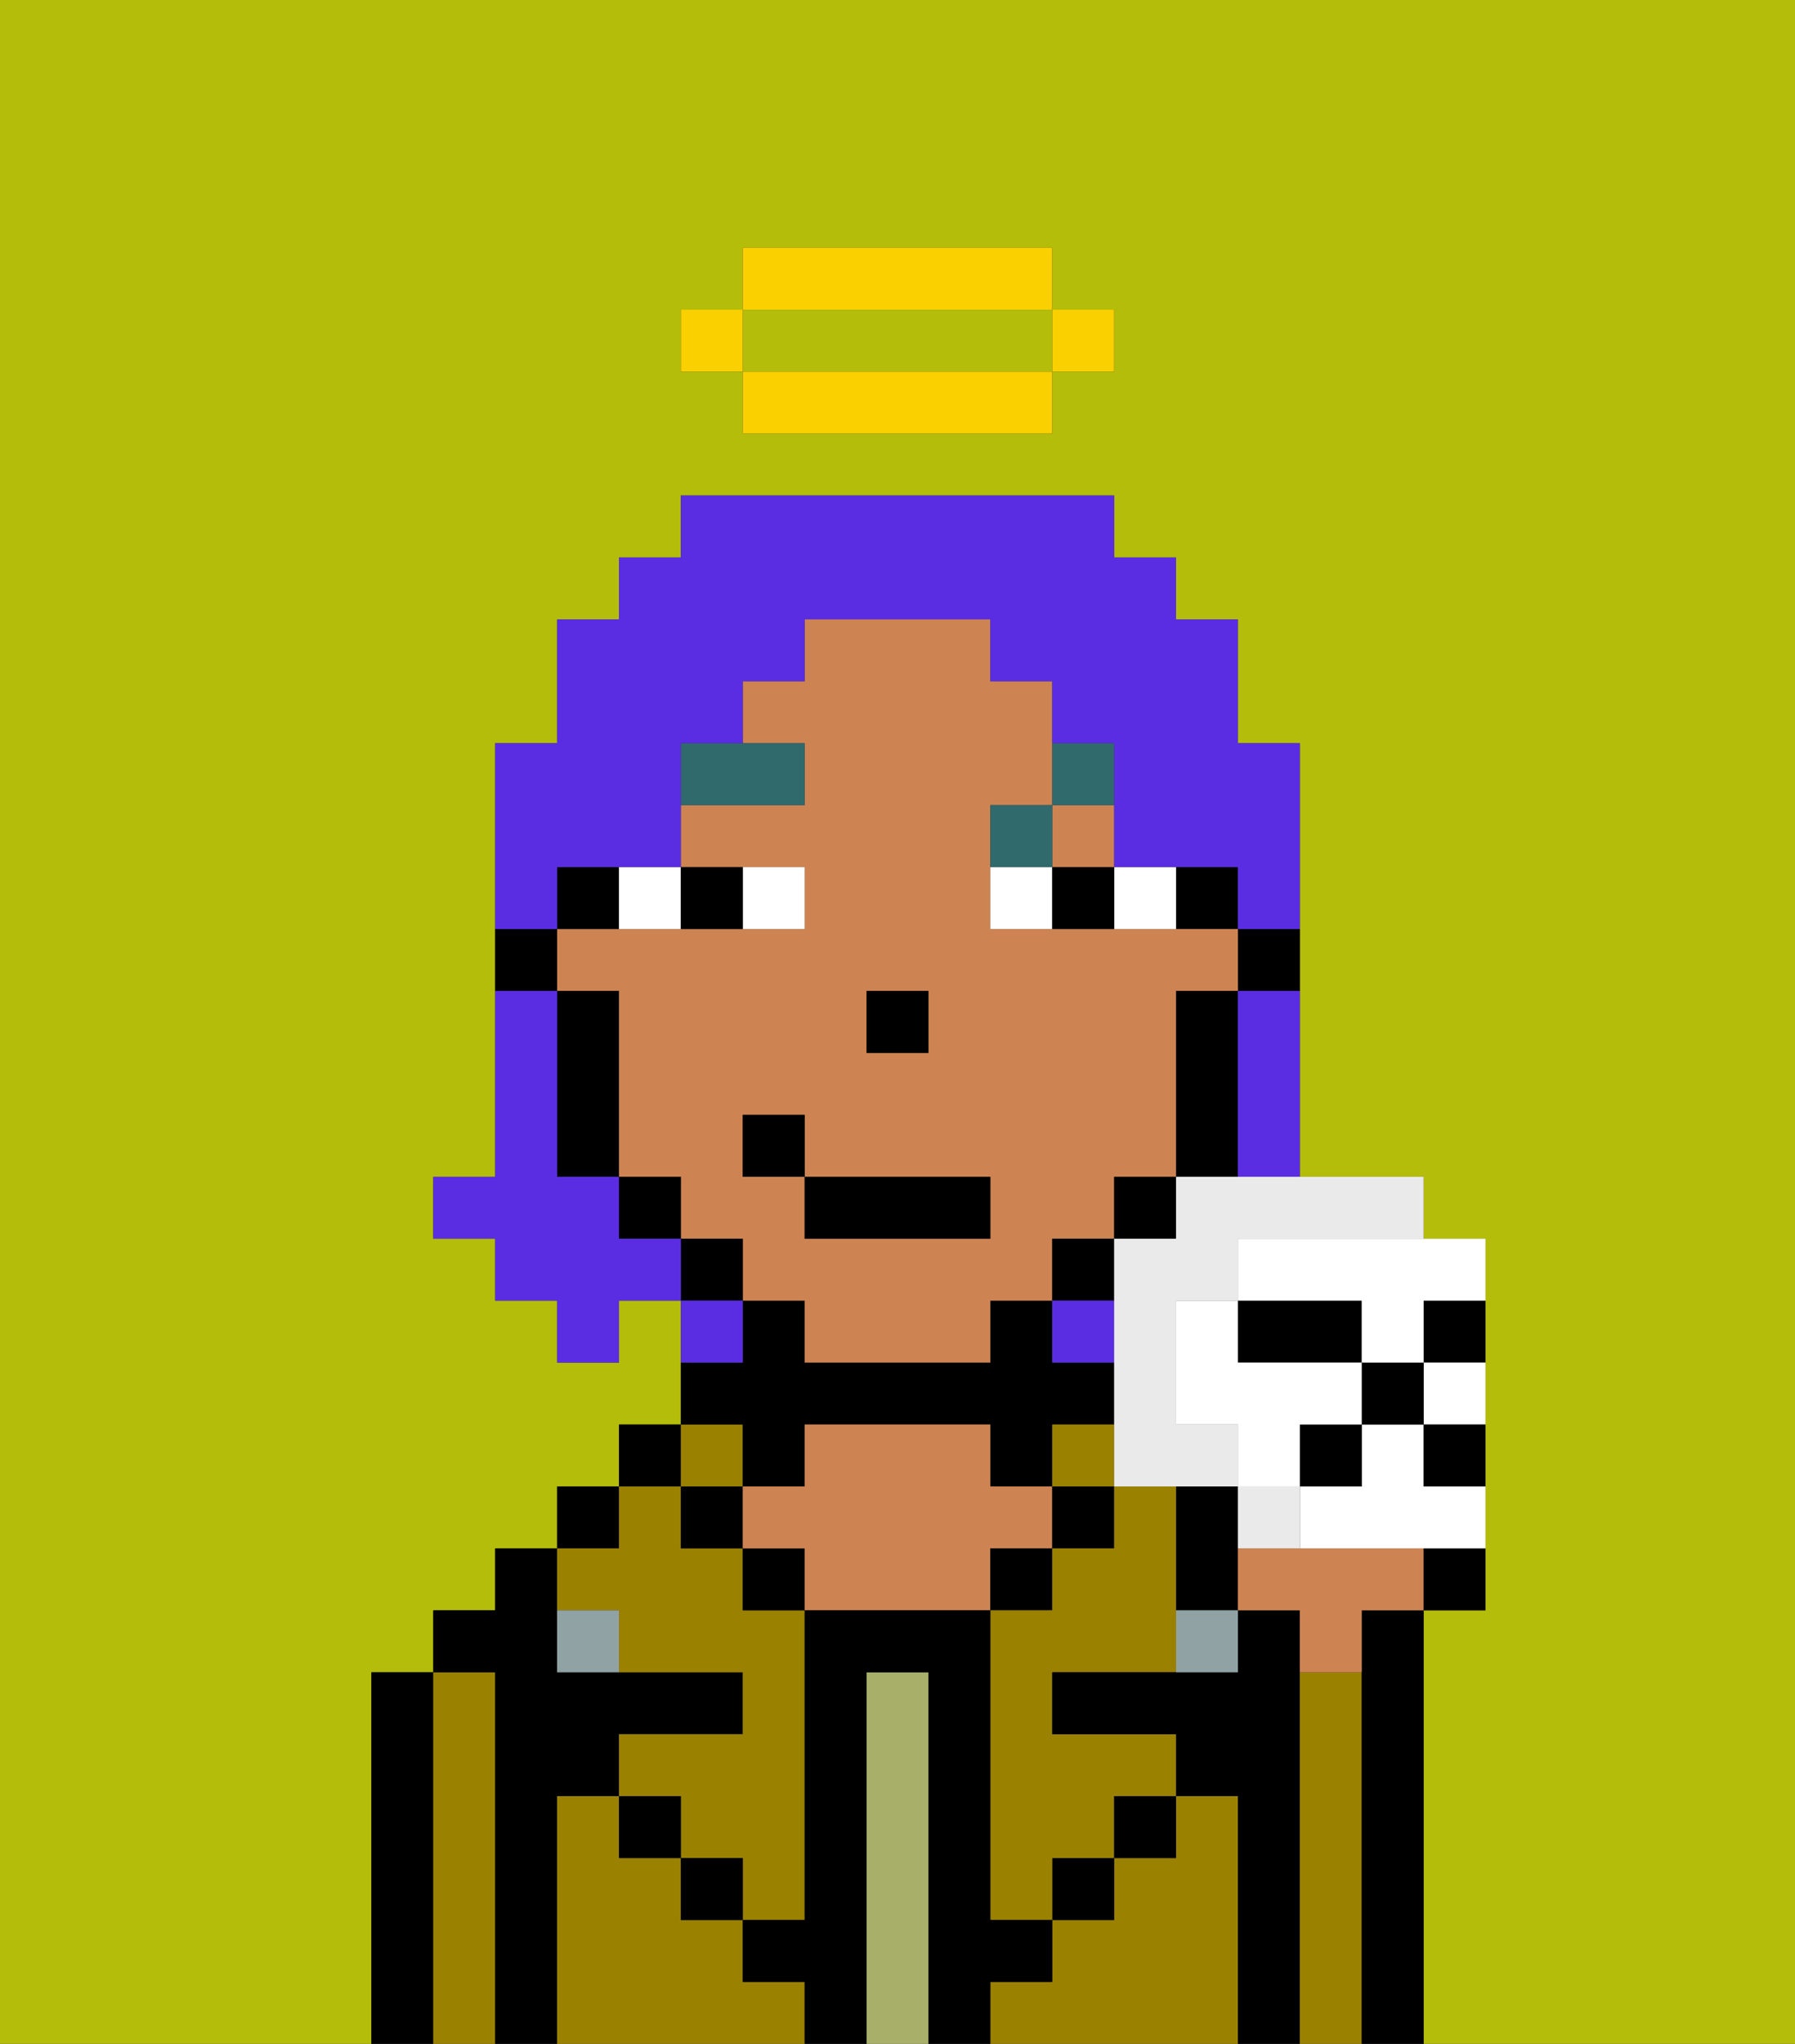 <svg xmlns="http://www.w3.org/2000/svg" viewBox="0 0 29 33"><rect x="0" y="0" width="29" height="33" fill="#333333" stroke="none"/><defs><style>polygon,rect,path{shape-rendering:crispedges;}.gb89-1{fill:#b4bd09;}.gb89-2{fill:#000000;}.gb89-3{fill:#9b8100;}.gb89-4{fill:#a7af69;}.gb89-5{fill:#ce8452;}.gb89-6{fill:#90a2a3;}.gb89-7{fill:#ffffff;}.gb89-8{fill:#316a6d;}.gb89-9{fill:#5a2de2;}.gb89-10{fill:#fad000;}.gb89-11{fill:#eaeaea;}</style></defs><path class="gb89-1" d="M6,32V27H7V26H8V25H9V24h1V23h1V21H10v1H9V21H8V20H7V19H8V12H9V10h1V9h1V8h7V9h1v1h1v2h1v7h2v1h1v6H23v7h6V0H0V33H6ZM11,5h1V4h5V5h1V6H17V7H12V6H11Z"/><path class="gb89-1" d="M13,6h4V5H12V6Z"/><path class="gb89-2" d="M7,27H6v6H7V27Z"/><path class="gb89-3" d="M8,27H7v6H8V27Z"/><path class="gb89-2" d="M9,29h1V28h2V27H9V25H8v1H7v1H8v6H9V29Z"/><rect class="gb89-2" x="9" y="24" width="1" height="1"/><path class="gb89-3" d="M12,32V31H11V30H10V29H9v4h4V32Z"/><rect class="gb89-2" x="10" y="23" width="1" height="1"/><path class="gb89-3" d="M10,26v1h2v1H10v1h1v1h1v1h1V26H12V25H11V24H10v1H9v1Z"/><rect class="gb89-3" x="11" y="23" width="1" height="1"/><rect class="gb89-2" x="11" y="24" width="1" height="1"/><rect class="gb89-2" x="10" y="29" width="1" height="1"/><path class="gb89-2" d="M12,24h1V23h3v1h1V23h1V22H17V21H16v1H13V21H12v1H11v1h1Z"/><rect class="gb89-2" x="12" y="25" width="1" height="1"/><path class="gb89-4" d="M15,27H14v6h1V27Z"/><path class="gb89-5" d="M17,25V24H16V23H13v1H12v1h1v1h3V25Z"/><rect class="gb89-2" x="16" y="25" width="1" height="1"/><path class="gb89-3" d="M20,29H19v1H18v1H17v1H16v1h4V29Z"/><rect class="gb89-3" x="17" y="23" width="1" height="1"/><rect class="gb89-2" x="17" y="24" width="1" height="1"/><rect class="gb89-2" x="17" y="30" width="1" height="1"/><path class="gb89-2" d="M20,24H19v2h1V24Z"/><path class="gb89-3" d="M19,25V24H18v1H17v1H16v5h1V30h1V29h1V28H17V27h2V25Z"/><path class="gb89-2" d="M21,27V26H20v1H17v1h2v1h1v4h1V27Z"/><path class="gb89-3" d="M22,27H21v6h1V27Z"/><path class="gb89-2" d="M23,26H22v7h1V26Z"/><rect class="gb89-2" x="18" y="29" width="1" height="1"/><rect class="gb89-2" x="11" y="30" width="1" height="1"/><path class="gb89-2" d="M17,32V31H16V26H13v5H12v1h1v1h1V27h1v6h1V32Z"/><path class="gb89-6" d="M19,27h1V26H19Z"/><path class="gb89-6" d="M9,26v1h1V26Z"/><path class="gb89-2" d="M20,16h1V15H20Z"/><rect class="gb89-2" x="19" y="14" width="1" height="1"/><path class="gb89-5" d="M18,20V19h1V16h1V15H16V13h1V11H16V10H13v1H12v1h1v1H11v1h2v1H9v1h1v3h1v1h1v1h1v1h3V21h1V20Zm-4-4h1v1H14Zm2,4H13V19H12V18h1v1h3Z"/><rect class="gb89-5" x="17" y="13" width="1" height="1"/><path class="gb89-2" d="M19,17v2h1V16H19Z"/><rect class="gb89-2" x="18" y="19" width="1" height="1"/><rect class="gb89-2" x="17" y="20" width="1" height="1"/><rect class="gb89-2" x="11" y="20" width="1" height="1"/><rect class="gb89-2" x="10" y="19" width="1" height="1"/><path class="gb89-2" d="M10,14H9v1h1Z"/><path class="gb89-2" d="M10,16H9v3h1V16Z"/><path class="gb89-2" d="M9,15H8v1H9Z"/><rect class="gb89-2" x="14" y="16" width="1" height="1"/><path class="gb89-7" d="M13,15V14H12v1Z"/><path class="gb89-7" d="M11,15V14H10v1Z"/><path class="gb89-7" d="M19,15V14H18v1Z"/><path class="gb89-7" d="M16,14v1h1V14Z"/><path class="gb89-2" d="M12,15V14H11v1Z"/><path class="gb89-2" d="M17,15h1V14H17Z"/><path class="gb89-8" d="M13,12H11v1h2Z"/><path class="gb89-8" d="M17,13H16v1h1Z"/><path class="gb89-8" d="M18,13V12H17v1Z"/><rect class="gb89-2" x="13" y="19" width="3" height="1"/><rect class="gb89-2" x="12" y="18" width="1" height="1"/><path class="gb89-9" d="M20,17v2h1V16H20Z"/><path class="gb89-9" d="M9,14h2V12h1V11h1V10h3v1h1v1h1v2h2v1h1V12H20V10H19V9H18V8H11V9H10v1H9v2H8v3H9Z"/><path class="gb89-9" d="M10,20V19H9V16H8v3H7v1H8v1H9v1h1V21h1V20Z"/><path class="gb89-9" d="M12,21H11v1h1Z"/><rect class="gb89-9" x="17" y="21" width="1" height="1"/><rect class="gb89-10" x="17" y="5" width="1" height="1"/><path class="gb89-10" d="M13,6H12V7h5V6H13Z"/><path class="gb89-10" d="M17,5V4H12V5h5Z"/><rect class="gb89-10" x="11" y="5" width="1" height="1"/><path class="gb89-5" d="M22,25H20v1h1v1h1V26h1V25Z"/><path class="gb89-2" d="M23,26h1V25H23Z"/><path class="gb89-2" d="M23,22h1V21H23Z"/><path class="gb89-2" d="M21,22h1V21H20v1Z"/><path class="gb89-7" d="M23,23h1V22H23Z"/><path class="gb89-7" d="M23,23H22v1H21v1h3V24H23Z"/><path class="gb89-11" d="M21,25V24H20v1Z"/><path class="gb89-11" d="M19,19v1H18v4h2V23H19V21h1V20h3V19H19Z"/><rect class="gb89-2" x="22" y="22" width="1" height="1"/><rect class="gb89-2" x="21" y="23" width="1" height="1"/><path class="gb89-2" d="M23,24h1V23H23Z"/><path class="gb89-7" d="M20,20v1h2v1h1V21h1V20H20Z"/><path class="gb89-7" d="M21,23h1V22H20V21H19v2h1v1h1Z"/></svg>